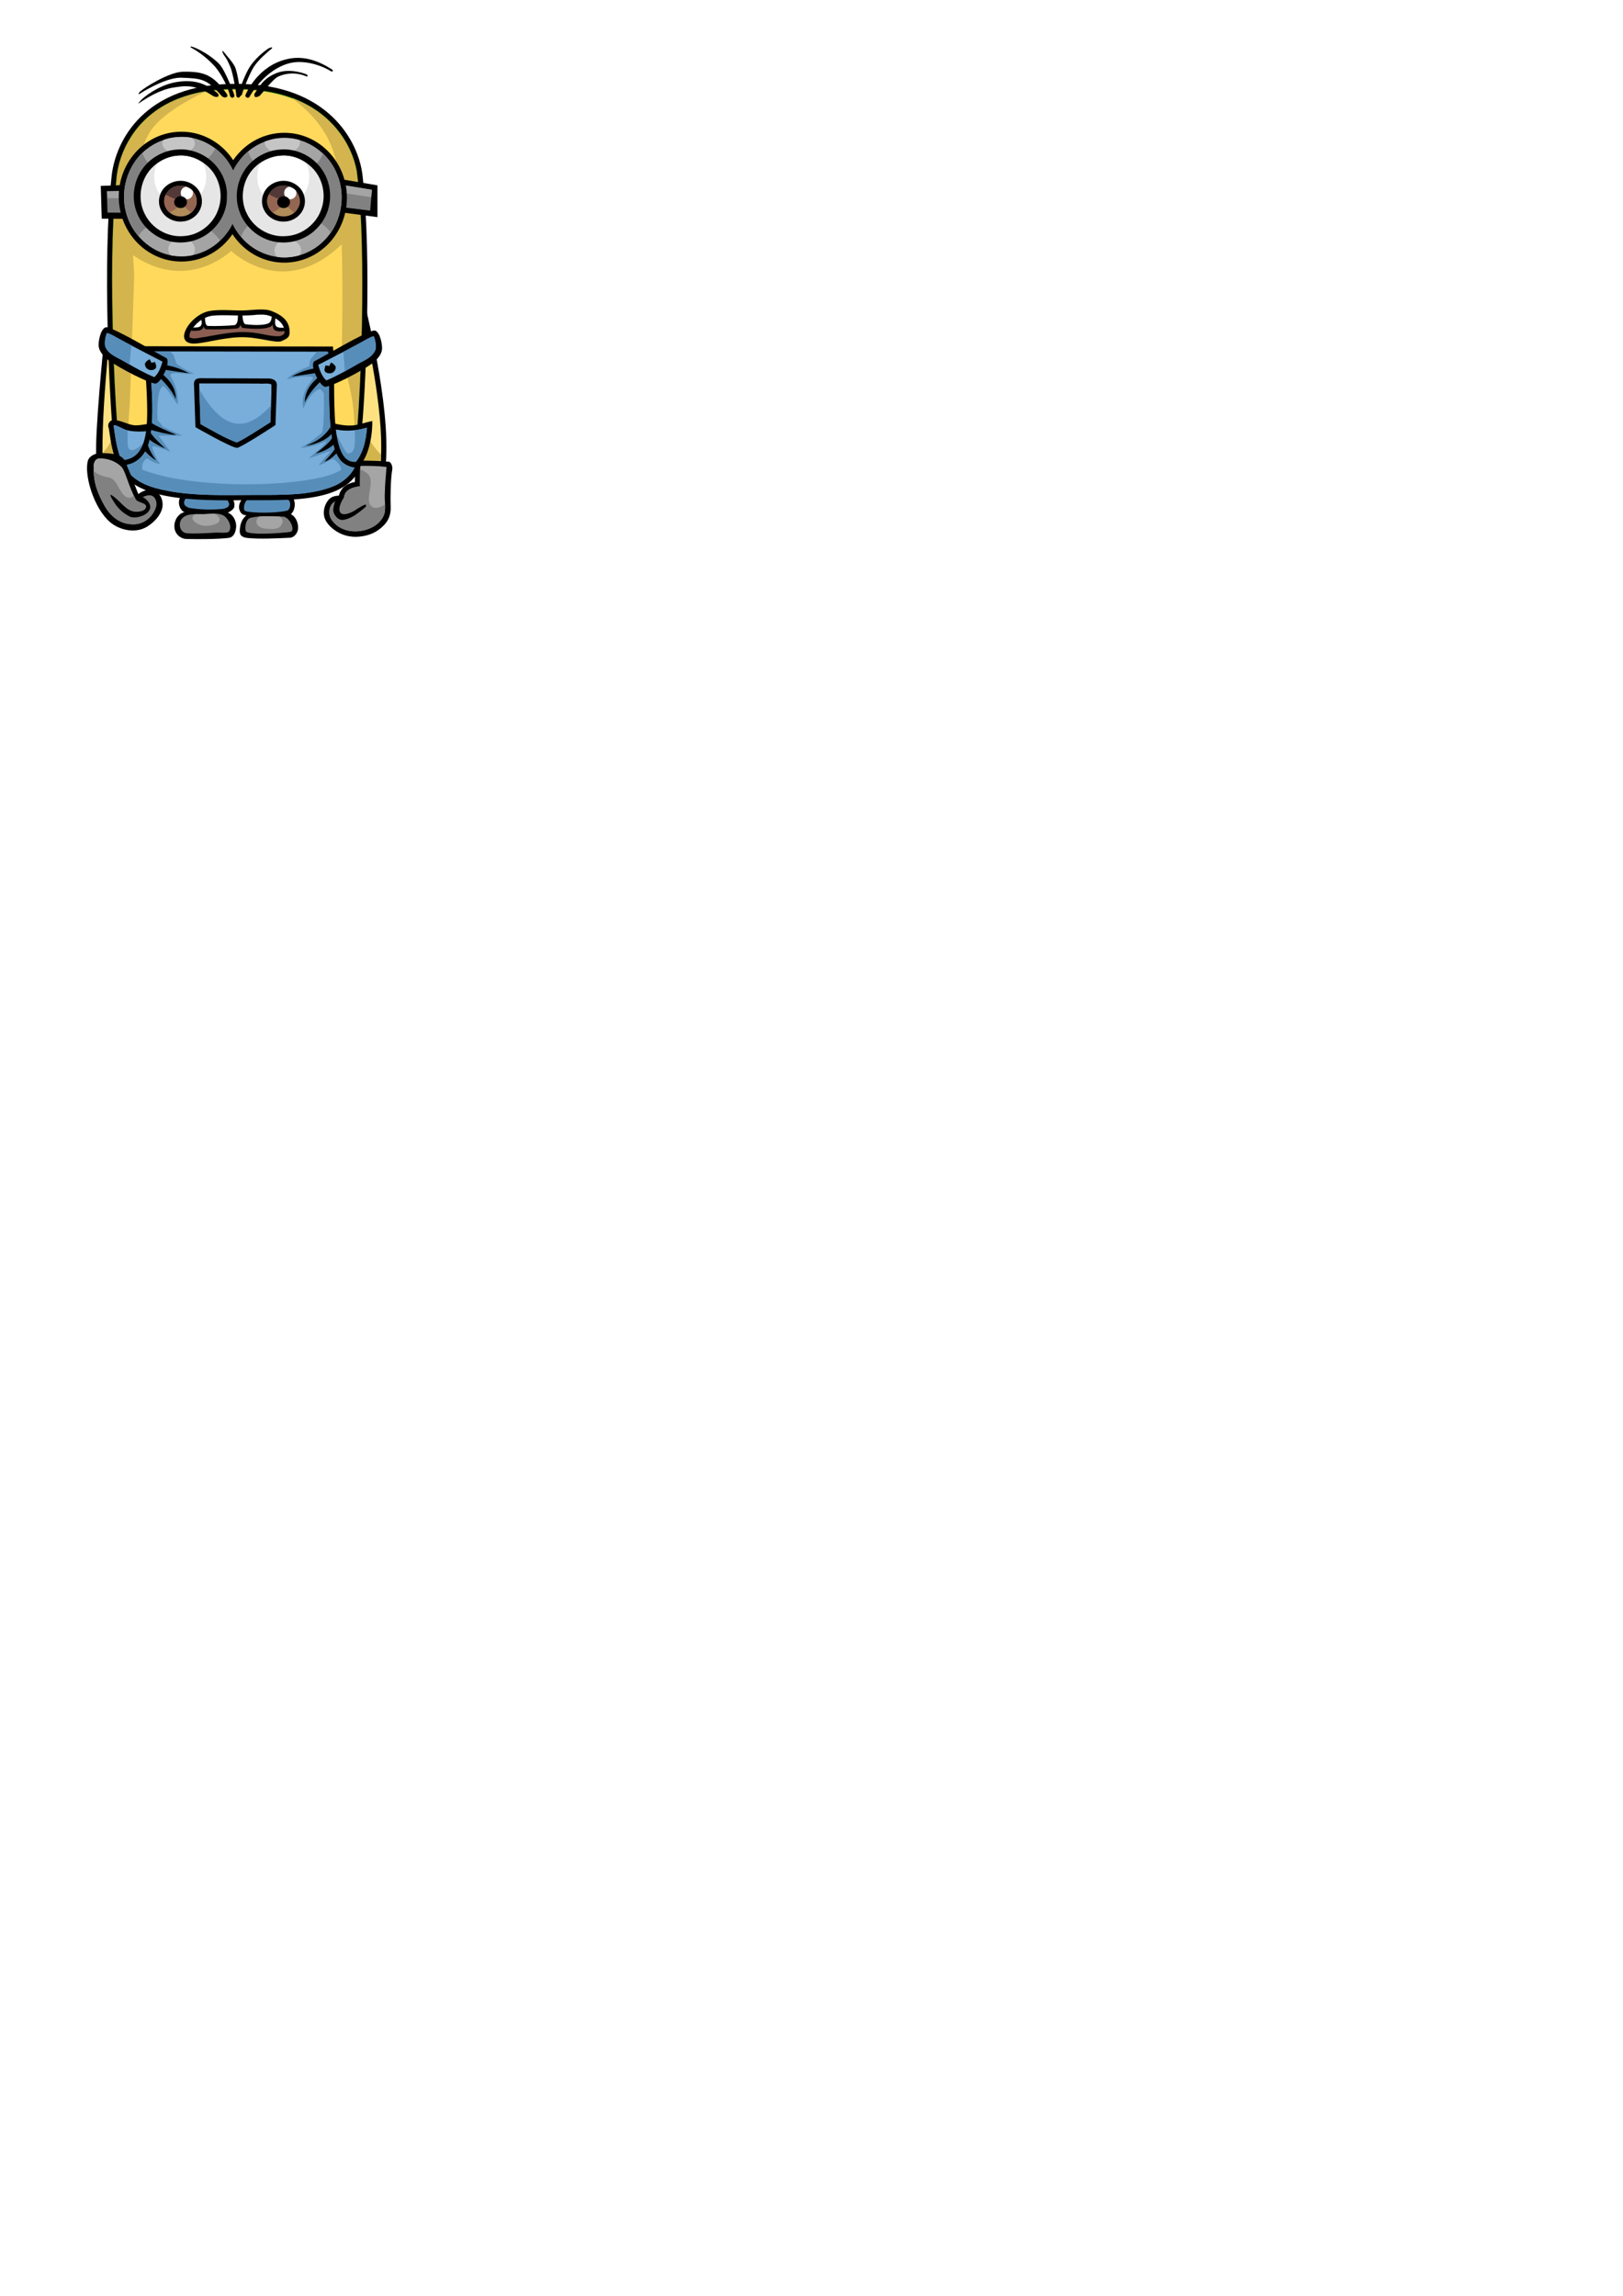<?xml version="1.0" encoding="UTF-8" standalone="no"?>
<!-- Created with Inkscape (http://www.inkscape.org/) -->

<svg
   width="210mm"
   height="297mm"
   viewBox="0 0 210 297"
   version="1.1"
   id="svg5"
   xml:space="preserve"
   inkscape:version="1.2.1 (9c6d41e410, 2022-07-14)"
   sodipodi:docname="minion-2.svg"
   xmlns:inkscape="http://www.inkscape.org/namespaces/inkscape"
   xmlns:sodipodi="http://sodipodi.sourceforge.net/DTD/sodipodi-0.dtd"
   xmlns="http://www.w3.org/2000/svg"
   xmlns:svg="http://www.w3.org/2000/svg"><sodipodi:namedview
     id="namedview7"
     pagecolor="#ffffff"
     bordercolor="#000000"
     borderopacity="0.25"
     inkscape:showpageshadow="2"
     inkscape:pageopacity="0.0"
     inkscape:pagecheckerboard="0"
     inkscape:deskcolor="#d1d1d1"
     inkscape:document-units="mm"
     showgrid="false"
     inkscape:zoom="3.3638608"
     inkscape:cx="185.3525"
     inkscape:cy="203.63506"
     inkscape:window-width="2560"
     inkscape:window-height="1377"
     inkscape:window-x="1272"
     inkscape:window-y="-8"
     inkscape:window-maximized="1"
     inkscape:current-layer="layer1" /><defs
     id="defs2"><inkscape:path-effect
       effect="bspline"
       id="path-effect8712"
       is_visible="true"
       lpeversion="1"
       weight="33.333"
       steps="2"
       helper_size="0"
       apply_no_weight="true"
       apply_with_weight="true"
       only_selected="false" /><inkscape:path-effect
       effect="bspline"
       id="path-effect8659"
       is_visible="true"
       lpeversion="1"
       weight="33.333"
       steps="2"
       helper_size="0"
       apply_no_weight="true"
       apply_with_weight="true"
       only_selected="false" /><inkscape:path-effect
       effect="bspline"
       id="path-effect6651"
       is_visible="true"
       lpeversion="1"
       weight="33.333"
       steps="2"
       helper_size="0"
       apply_no_weight="true"
       apply_with_weight="true"
       only_selected="false" /><inkscape:path-effect
       effect="bspline"
       id="path-effect3746"
       is_visible="true"
       lpeversion="1"
       weight="33.333"
       steps="2"
       helper_size="0"
       apply_no_weight="true"
       apply_with_weight="true"
       only_selected="false" /><inkscape:path-effect
       effect="mirror_symmetry"
       start_point="95.884,59.622"
       end_point="95.884,135.595"
       center_point="95.884,97.608"
       id="path-effect2152"
       is_visible="true"
       lpeversion="1.2"
       lpesatellites=""
       mode="free"
       discard_orig_path="false"
       fuse_paths="false"
       oposite_fuse="false"
       split_items="false"
       split_open="false"
       link_styles="false" /><inkscape:path-effect
       effect="mirror_symmetry"
       start_point="95.884,59.622"
       end_point="95.884,135.484"
       center_point="95.884,97.553"
       id="path-effect2150"
       is_visible="true"
       lpeversion="1.2"
       lpesatellites=""
       mode="free"
       discard_orig_path="false"
       fuse_paths="false"
       oposite_fuse="false"
       split_items="false"
       split_open="false"
       link_styles="false" /><filter
       inkscape:collect="always"
       style="color-interpolation-filters:sRGB"
       id="filter22085"
       x="-0.03"
       y="-0.089"
       width="1.06"
       height="1.178"><feGaussianBlur
         inkscape:collect="always"
         stdDeviation="0.066"
         id="feGaussianBlur22087" /></filter><filter
       inkscape:collect="always"
       style="color-interpolation-filters:sRGB"
       id="filter22089"
       x="-0.06"
       y="-0.04"
       width="1.119"
       height="1.08"><feGaussianBlur
         inkscape:collect="always"
         stdDeviation="0.088"
         id="feGaussianBlur22091" /></filter></defs><g
     inkscape:label="Layer 1"
     inkscape:groupmode="layer"
     id="layer1"><g
       id="g40467"
       transform="matrix(0.63,0,0,0.63,-29.726,-26.616)"><path
         style="opacity:1;fill:#000000;fill-opacity:1;stroke:none;stroke-width:0.265px;stroke-linecap:butt;stroke-linejoin:miter;stroke-opacity:1"
         d="m 79.644,129.449 c -4.811,0.695 -6.452,0.362 -8.37,-0.862 -1.947,-0.25 -1.863,0.528 -1.752,1.696 0.918,6.452 1.974,8.454 4.06,9.761 4.848,-2.829 5.266,-5.82 6.062,-10.595 z"
         id="path29432"
         sodipodi:nodetypes="ccccc" /><g
         id="g39297"><path
           style="opacity:1;fill:#000000;fill-opacity:1;stroke:none;stroke-width:0.265px;stroke-linecap:butt;stroke-linejoin:miter;stroke-opacity:1"
           d="m 68.548,112.162 c 0,0 -1.99,19.607 -1.573,24.147 0.195,2.124 5.742,2.36 7.354,0.708 l -0.708,-23.793 z"
           id="path39214"
           sodipodi:nodetypes="csccc" /><path
           id="path39216"
           style="opacity:1;fill:#fee281;fill-opacity:1;stroke:none;stroke-width:0.265px;stroke-linecap:butt;stroke-linejoin:miter;stroke-opacity:1"
           d="m 69.297,115.393 c -0.58,6.85 -1.096,13.209 -1.065,20.075 0.069,0.831 0.895,1.322 1.518,1.501 1.18,0.191 2.469,0.054 3.526,-0.486 -0.154,-2.994 -0.178,-6.007 -0.291,-9.008 l -0.399,-13.388 c -1.033,-0.215 -2.065,-0.431 -3.098,-0.646 -0.064,0.651 -0.128,1.302 -0.191,1.953 z"
           sodipodi:nodetypes="cccccccc" /><path
           id="path39220"
           style="opacity:1;fill:#d2b44d;fill-opacity:1;stroke:none;stroke-width:0.265px;stroke-linecap:butt;stroke-linejoin:miter;stroke-opacity:1"
           d="m 71.025,127.381 c -0.336,4.53 -1.253,6.487 -2.793,7.811 2.18e-4,0.092 -4.14e-4,0.183 0,0.275 0.069,0.831 0.895,1.322 1.518,1.5 1.18,0.191 2.47,0.054 3.526,-0.485 -0.112,-2.188 -0.156,-4.386 -0.215,-6.583 z" /></g><g
         id="g35162"
         inkscape:label="Left Arm"
         style="display:inline"><path
           style="opacity:1;fill:#000000;fill-opacity:1;stroke:none;stroke-width:0.265px;stroke-linecap:butt;stroke-linejoin:miter;stroke-opacity:1"
           d="m 121.915,103.745 c 0.944,4.365 6.056,24.344 4.247,36.024 l -9.675,-1.888 c 0,0 1.848,-34.018 5.427,-34.136 z"
           id="path34734"
           sodipodi:nodetypes="cccc" /><path
           id="path34736"
           style="opacity:1;fill:#fee281;fill-opacity:1;stroke:none;stroke-width:0.265px;stroke-linecap:butt;stroke-linejoin:miter;stroke-opacity:1"
           d="m 121.352,106.422 c -0.898,2.827 -1.28,5.805 -1.721,8.722 -1.01,7.258 -1.546,14.556 -2.031,21.874 2.551,0.499 5.102,0.997 7.652,1.496 0.595,-5.676 -0.061,-11.459 -0.88,-17.134 -0.773,-5.081 -1.815,-10.099 -2.971,-15.088 l -0.035,0.094 z" /><path
           id="path34740"
           style="opacity:1;fill:#d2b44d;fill-opacity:1;stroke:none;stroke-width:0.265px;stroke-linecap:butt;stroke-linejoin:miter;stroke-opacity:1"
           d="m 118.807,121.98 c -0.518,4.999 -0.875,10.013 -1.208,15.038 2.551,0.499 5.101,0.997 7.652,1.496 0.101,-0.966 0.166,-1.935 0.2,-2.906 -3.303,-3.115 -5.45,-9.216 -6.645,-13.628 z" /></g><g
         id="g19218"
         inkscape:label="Body"
         style="display:inline"><path
           style="display:inline;opacity:1;fill:#000000;fill-opacity:1;stroke:none;stroke-width:0.148;stroke-linecap:round;stroke-linejoin:round"
           d="m 70.352,131.052 c -0.551,-5.663 -2.23,-35.176 -0.222,-52.795 0.796,-6.988 6.642,-18.872 25.519,-18.793 18.877,-0.079 25.194,11.805 25.991,18.793 2.008,17.619 0.485,45.559 -0.065,51.222 0,0 -16.887,6.116 -25.69,6.116 -8.802,0 -25.532,-4.542 -25.532,-4.542 z"
           id="path1638"
           sodipodi:nodetypes="cscscsc" /><path
           id="path2154"
           style="display:inline;opacity:1;fill:#ffd95b;fill-opacity:1;stroke:#005b02;stroke-width:0.148;stroke-linecap:round;stroke-linejoin:round"
           d="m 94.803,60.527 c -3.826,0.07 -7.56,0.62 -11.159,2.063 -3.898,1.55 -7.286,4.207 -9.534,7.76 -1.755,2.712 -2.822,5.887 -3.027,9.01 -1.042,10.635 -0.936,21.357 -0.673,32.043 0.174,6.286 0.442,12.547 0.936,18.813 7.196,1.827 14.464,3.501 21.867,4.211 2.805,0.24 5.784,0.028 8.6,-0.531 6.362,-1.171 12.514,-0.588 18.65,-2.687 0.806,-10.907 1.208,-24.37 1.081,-35.321 -0.102,-6.202 -0.304,-12.359 -1.111,-18.511 -1.067,-5.773 -4.994,-10.838 -10.148,-13.584 -4.708,-2.608 -10.199,-3.356 -15.482,-3.266 z"
           inkscape:label="path2154"
           sodipodi:nodetypes="ccccccccccccc" /><path
           id="path3530"
           style="display:inline;opacity:1;fill:#d4b44d;fill-opacity:1;stroke:none;stroke-width:0.148;stroke-linecap:round;stroke-linejoin:round"
           d="m 89.551,60.976 c -2.004,0.324 -3.975,0.839 -5.908,1.614 -3.898,1.55 -7.286,4.207 -9.534,7.76 -1.755,2.712 -2.822,5.888 -3.027,9.01 -1.042,10.635 -0.935,21.357 -0.673,32.043 0.174,6.286 0.441,12.547 0.936,18.813 0.703,0.178 1.407,0.353 2.111,0.528 l 0.403,-6.051 c 0,0 0.89,-25.584 0.89,-26.029 0,-0.445 -1.865,-20.738 3.115,-29.143 2.066,-3.488 7.561,-6.593 11.687,-8.545 z" /><path
           style="display:inline;opacity:1;fill:#d4b44d;fill-opacity:1;stroke-width:0.148;stroke-linecap:round;stroke-linejoin:round"
           d="m 71.746,92.436 c 8.726,7.984 17.428,6.054 22.933,1.335 0,0 10.987,10.781 23.478,-2.146 2.126,-2.2 2.42,-2.705 2.42,-2.705 l -0.556,-2.046 -49.277,-1.557 z"
           id="path406"
           sodipodi:nodetypes="ccscccc" /><path
           id="path5677"
           style="opacity:1;fill:#d3b44e;fill-opacity:1;stroke:none;stroke-width:0.148;stroke-linecap:round;stroke-linejoin:round"
           d="m 107.101,62.347 c 11.427,8.526 9.547,17.468 10.081,26.2 0.634,10.368 0.158,27.565 0.158,27.565 0,0 2.489,6.041 2.654,13.606 0.175,-0.059 0.406,0.216 0.581,0.156 0.806,-10.907 1.097,-23.035 0.969,-33.986 -0.102,-6.202 -0.304,-12.359 -1.111,-18.511 -1.067,-5.773 -4.994,-10.838 -10.148,-13.584 -1.027,-0.569 -2.093,-1.044 -3.184,-1.447 z"
           sodipodi:nodetypes="csccccccc" /></g><g
         id="g36053"
         inkscape:label="Left Hand"><path
           style="opacity:1;fill:#000000;fill-opacity:1;stroke:none;stroke-width:0.265px;stroke-linecap:butt;stroke-linejoin:miter;stroke-opacity:1"
           d="m 127.008,137.056 c 0.543,0.054 0.852,1.027 0.728,1.691 -0.311,1.661 -0.402,5.662 -0.315,7.59 0.07,1.537 -0.448,2.743 -1.239,3.598 -1.031,1.116 -2.201,1.861 -3.677,2.242 -1.967,0.507 -3.926,0.418 -5.722,-0.531 -1.282,-0.678 -2.666,-1.894 -3.009,-3.304 -0.271,-1.112 0.08,-2.442 0.787,-3.343 0.481,-0.613 1.101,-0.924 2.222,-0.983 0.551,-2.143 2.301,-2.596 3.284,-2.792 0,0 -0.014,-3.562 0.098,-3.992 0.1,-0.383 0.467,-0.388 1.003,-0.392 1.964,-0.013 4.357,0.067 5.84,0.215 z"
           id="path35164"
           sodipodi:nodetypes="ssssssssccsss" /><path
           id="path35285"
           style="opacity:1;fill:#a5a5a5;fill-opacity:1;stroke:none;stroke-width:0.265px;stroke-linecap:butt;stroke-linejoin:miter;stroke-opacity:1"
           d="m 121.146,137.908 c 0.034,1.393 -0.049,2.791 -0.025,4.188 -1.262,0.163 -2.955,0.579 -3.236,2.033 -0.058,0.877 -1.048,0.994 -1.733,1.046 -1.369,0.492 -1.679,2.532 -0.933,3.691 1.296,2.047 3.836,2.795 6.171,2.386 2,-0.296 4.232,-1.563 4.796,-3.721 0.228,-1.338 -0.06,-2.675 0.037,-4.028 0.007,-1.802 0.229,-3.586 0.344,-5.373 -1.806,-0.217 -3.779,-0.236 -5.421,-0.221 z"
           sodipodi:nodetypes="scccccccccs" /><path
           id="path35630"
           style="opacity:1;fill:#818181;fill-opacity:1;stroke:none;stroke-width:0.265px;stroke-linecap:butt;stroke-linejoin:miter;stroke-opacity:1"
           d="m 121.154,138.669 c -0.001,1.141 -0.052,2.284 -0.033,3.427 -1.262,0.163 -2.955,0.579 -3.236,2.033 -0.058,0.877 -1.048,0.995 -1.733,1.046 -1.369,0.492 -1.679,2.532 -0.933,3.691 1.296,2.047 3.836,2.795 6.171,2.386 2,-0.296 4.232,-1.563 4.797,-3.72 0.096,-0.561 0.1,-1.121 0.081,-1.682 -0.907,0.55 -1.887,0.918 -2.544,0.527 -2.03,-1.208 0.696,-5.093 -0.966,-6.773 -0.413,-0.418 -0.968,-0.72 -1.604,-0.934 z" /><path
           style="fill:#000000;fill-opacity:1;stroke:none;stroke-width:0.265px;stroke-linecap:butt;stroke-linejoin:miter;stroke-opacity:1"
           d="m 116.182,144.707 c -0.02,0.098 -0.746,1.81 -0.495,2.685 0.198,0.687 0.739,1.374 1.449,1.58 0.976,0.283 2.91,-0.905 2.91,-0.905 0,0 1.655,-1.164 2.281,-1.789 0.334,-1.015 -1.333,0.269 -1.694,0.394 -0.375,0.32 -1.414,0.934 -2.317,1.12 -0.466,0.096 -0.993,0.073 -1.257,-0.323 -0.619,-0.925 0.642,-2.901 0.642,-2.901 z"
           id="path35352"
           sodipodi:nodetypes="cascccsscc" /></g><g
         id="g39306"><path
           id="path39299"
           style="fill:#000000;fill-opacity:1;stroke:none;stroke-width:0.265px;stroke-linecap:butt;stroke-linejoin:miter;stroke-opacity:1"
           d="m 70.51,128.516 c -0.868,-0.021 -1.346,0.953 -0.976,1.685 0.459,3.015 0.792,6.281 2.743,8.76 0.379,0.408 0.817,0.753 1.238,1.115 2.827,-1.459 5.016,-4.194 5.519,-7.37 0.276,-1.189 0.537,-2.381 0.807,-3.571 -1.584,-0.181 -3.81,0.631 -5.248,0.419 -1.41,-0.208 -2.635,-1.06 -4.084,-1.038 z"
           sodipodi:nodetypes="ccccccsc" /><path
           id="path29434"
           style="display:inline;opacity:1;fill:#79aeda;fill-opacity:1;stroke:none;stroke-width:0.265px;stroke-linecap:butt;stroke-linejoin:miter;stroke-opacity:1"
           d="m 70.52,129.607 c 0.312,2.264 0.592,4.48 1.389,6.604 0.385,0.958 0.873,1.926 1.713,2.564 1.995,-1.182 3.589,-3.075 4.145,-5.354 0.26,-0.898 0.436,-1.819 0.593,-2.74 -2.509,0.326 -5.261,0.356 -7.465,-1.066 -0.124,-0.022 -0.25,-0.006 -0.375,-0.008 z" /><path
           id="path29438"
           style="fill:#568dba;fill-opacity:1;stroke:none;stroke-width:0.265px;stroke-linecap:butt;stroke-linejoin:miter;stroke-opacity:1"
           d="m 70.52,129.607 v 5.1e-4 c 0.312,2.264 0.592,4.479 1.389,6.603 0.385,0.958 0.873,1.926 1.713,2.565 1.995,-1.182 3.589,-3.075 4.145,-5.354 0.137,-0.474 0.251,-0.954 0.351,-1.438 l -2.088,1.803 c -2.438,2.025 -2.614,-0.055 -2.614,-0.055 0,0 -0.048,-1.434 -0.003,-3.1 -0.948,-0.209 -2.34,-1.275 -2.892,-1.025 z"
           sodipodi:nodetypes="cccccccccc" /></g><g
         id="g19059"
         inkscape:label="Eyes in Glasses"
         style="display:inline"><path
           style="opacity:1;fill:#000000;fill-opacity:1;stroke:none;stroke-width:0.265px;stroke-linecap:butt;stroke-linejoin:miter;stroke-opacity:1"
           d="m 115.662,78.773 9.045,1.534 v 6.528 l -8.888,-1.18 z"
           id="path17059"
           sodipodi:nodetypes="ccccc" /><path
           style="opacity:1;fill:#000000;fill-opacity:1;stroke:none;stroke-width:0.265px;stroke-linecap:butt;stroke-linejoin:miter;stroke-opacity:1"
           d="m 73.975,80.188 -6.096,0.236 0.197,6.725 5.899,0.039 z"
           id="path17622"
           sodipodi:nodetypes="ccccc" /><path
           style="opacity:1;fill:#818181;fill-opacity:1;stroke:none;stroke-width:0.182px;stroke-linecap:butt;stroke-linejoin:miter;stroke-opacity:1"
           d="m 116.999,80.149 6.568,1.064 -0.354,4.284 -6.103,-0.749 z"
           id="path17061"
           sodipodi:nodetypes="ccccc" /><path
           style="opacity:1;fill:#818181;fill-opacity:1;stroke:none;stroke-width:0.169px;stroke-linecap:butt;stroke-linejoin:miter;stroke-opacity:1"
           d="m 73.031,81.447 -3.893,0.151 0.126,4.307 3.768,0.025 z"
           id="path17624"
           sodipodi:nodetypes="ccccc" /><path
           style="opacity:1;fill:#a4a4a4;fill-opacity:1;stroke:none;stroke-width:0.098px;stroke-linecap:butt;stroke-linejoin:miter;stroke-opacity:1"
           d="m 73.031,81.447 -3.893,0.05 0.126,1.436 3.768,0.008 z"
           id="path17626"
           sodipodi:nodetypes="ccccc" /><ellipse
           style="opacity:1;fill:#000000;fill-opacity:1;stroke:none;stroke-width:0.284;stroke-linecap:round;stroke-linejoin:round"
           id="path6769"
           cx="84.436"
           cy="82.627"
           rx="12.86"
           ry="13.332" /><path
           id="path17063"
           style="opacity:1;fill:#a4a4a4;fill-opacity:1;stroke:none;stroke-width:0.134px;stroke-linecap:butt;stroke-linejoin:miter;stroke-opacity:1"
           d="m 116.999,80.149 0.039,1.61 6.401,1.004 0.128,-1.549 z" /><ellipse
           style="opacity:1;fill:#000000;fill-opacity:1;stroke:none;stroke-width:0.284;stroke-linecap:round;stroke-linejoin:round"
           id="ellipse6771"
           cx="105.57"
           cy="82.849"
           rx="12.86"
           ry="13.332" /><path
           id="ellipse6773"
           style="opacity:1;fill:#a4a4a4;fill-opacity:1;stroke:none;stroke-width:0.284;stroke-linecap:round;stroke-linejoin:round"
           d="m 83.609,70.408 c -2.288,0.123 -4.598,1.104 -6.361,2.505 -4.067,3.195 -5.638,9.048 -3.895,13.888 1.458,4.303 5.493,7.688 10.072,8.03 2.94,0.279 5.957,-0.659 8.24,-2.526 0.785,-0.644 1.672,-1.563 2.307,-2.484 2.965,-4.15 2.991,-10.105 0.09,-14.293 C 91.796,72.153 87.695,70.018 83.609,70.408 Z" /><path
           id="ellipse6777"
           style="opacity:1;fill:#a4a4a4;fill-opacity:1;stroke:none;stroke-width:0.284;stroke-linecap:round;stroke-linejoin:round"
           d="m 104.707,70.607 c -3.338,0.267 -6.608,2.103 -8.57,4.906 -3.147,4.273 -3.127,10.566 0.093,14.795 2.509,3.516 7.073,5.422 11.333,4.619 2.248,-0.381 4.405,-1.526 5.969,-3.052 3.672,-3.43 4.837,-9.157 2.91,-13.779 -1.661,-4.346 -6.061,-7.509 -10.739,-7.515 -0.332,-0.015 -0.663,0.016 -0.995,0.026 z" /><path
           id="path12753"
           style="opacity:1;fill:#818181;fill-opacity:1;stroke:none;stroke-width:0.265px;stroke-linecap:butt;stroke-linejoin:miter;stroke-opacity:1"
           d="m 76.43,73.623 c -3.452,3.301 -4.697,8.676 -3.077,13.177 0.489,1.442 1.268,2.781 2.259,3.937 0.91,-1.515 2.418,-2.64 4.253,-2.64 l 0.556,-10.567 c -2.355,-0.808 -3.488,-2.348 -3.992,-3.907 z" /><path
           id="path13103"
           style="opacity:1;fill:#818181;fill-opacity:1;stroke:none;stroke-width:0.265px;stroke-linecap:butt;stroke-linejoin:miter;stroke-opacity:1"
           d="m 91.388,72.716 c -0.729,1.665 -2.337,3.024 -4.848,4.147 l 0.89,10.901 c 1.318,0.33 3.378,1.714 4.977,3.875 0.564,-0.545 1.125,-1.181 1.565,-1.819 2.965,-4.15 2.991,-10.105 0.09,-14.293 -0.724,-1.078 -1.636,-2.028 -2.674,-2.811 z" /><path
           id="path15701"
           style="fill:#c5c5c5;fill-opacity:1;fill-rule:evenodd;stroke-width:0.32"
           d="m 84.375,70.364 c -0.255,0.005 -0.51,0.02 -0.766,0.044 -0.949,0.051 -1.901,0.252 -2.816,0.566 a 3.337,2.002 0 0 0 -0.259,0.772 3.337,2.002 0 0 0 3.337,2.002 3.337,2.002 0 0 0 3.337,-2.002 3.337,2.002 0 0 0 -0.66,-1.195 c -0.714,-0.135 -1.441,-0.201 -2.172,-0.187 z" /><path
           id="path15841"
           style="fill:#c5c5c5;fill-opacity:1;fill-rule:evenodd;stroke-width:0.306"
           d="m 84.483,91.213 a 2.725,2.225 0 0 0 -2.725,2.225 2.725,2.225 0 0 0 0.456,1.23 c 0.399,0.078 0.803,0.133 1.212,0.164 1.121,0.106 2.254,0.035 3.353,-0.196 a 2.725,2.225 0 0 0 0.429,-1.197 2.725,2.225 0 0 0 -2.725,-2.225 z" /><path
           id="path6781"
           style="opacity:1;fill:#000000;fill-opacity:1;stroke:none;stroke-width:0.226;stroke-linecap:round;stroke-linejoin:round"
           d="m 83.568,72.957 c -1.861,0.096 -3.741,0.861 -5.175,1.954 -3.308,2.492 -4.587,7.057 -3.169,10.832 1.186,3.356 4.469,5.996 8.194,6.263 2.392,0.218 4.846,-0.514 6.704,-1.97 0.639,-0.502 1.36,-1.219 1.877,-1.938 2.413,-3.237 2.433,-7.881 0.073,-11.148 -1.844,-2.632 -5.18,-4.297 -8.504,-3.993 z" /><path
           id="path6783"
           style="opacity:1;fill:#e6e6e6;fill-opacity:1;stroke:none;stroke-width:0.219;stroke-linecap:round;stroke-linejoin:round"
           d="m 84.097,74.211 c -1.825,0.019 -3.851,0.787 -5.284,2.09 -2.791,2.397 -3.584,6.778 -1.825,10.022 1.465,2.915 4.757,4.73 7.979,4.399 3.055,-0.179 5.988,-2.402 7.011,-5.382 1.203,-3.145 0.252,-6.983 -2.341,-9.127 -1.524,-1.322 -3.522,-2.091 -5.54,-2.003 z" /><path
           id="path2917"
           style="opacity:1;fill:#ffffff;fill-opacity:1;fill-rule:evenodd;stroke-width:0.314"
           d="m 84.441,74.204 c -0.122,-0.001 -0.244,6.91e-4 -0.366,0.006 -1.572,0.017 -3.299,0.625 -4.638,1.675 a 5.339,5.895 0 0 0 -0.571,2.646 5.339,5.895 0 0 0 5.339,5.895 5.339,5.895 0 0 0 5.339,-5.895 5.339,5.895 0 0 0 -0.613,-2.742 C 87.631,74.804 86.052,74.219 84.441,74.204 Z" /><path
           id="path6793"
           style="opacity:1;fill:#000000;fill-opacity:1;stroke:none;stroke-width:0.114;stroke-linecap:round;stroke-linejoin:round"
           d="m 84.151,79.38 c -0.979,0.01 -2.066,0.398 -2.835,1.058 -1.497,1.214 -1.923,3.431 -0.979,5.073 0.786,1.476 2.552,2.395 4.281,2.227 1.639,-0.09 3.212,-1.216 3.761,-2.725 0.646,-1.592 0.135,-3.535 -1.256,-4.62 -0.817,-0.669 -1.89,-1.059 -2.972,-1.014 z" /><path
           id="path6795"
           style="opacity:1;fill:#af8c59;fill-opacity:1;stroke:none;stroke-width:0.116;stroke-linecap:round;stroke-linejoin:round"
           d="m 83.869,80.401 c -1.772,0.08 -3.509,2.077 -2.827,4.059 0.912,2.711 4.837,3.033 6.153,0.545 0.979,-1.542 0.044,-3.721 -1.485,-4.302 -0.577,-0.27 -1.217,-0.374 -1.841,-0.303 z" /><path
           id="path3744"
           style="fill:#946553;fill-opacity:1;stroke:none;stroke-width:0.293px;stroke-linecap:butt;stroke-linejoin:miter;stroke-opacity:1"
           d="m 81.252,82.161 c -0.364,0.682 -0.487,1.491 -0.209,2.299 0.198,0.588 0.538,1.064 0.962,1.423 0.652,-0.289 1.267,-0.722 1.669,-1.067 0.843,-0.723 0.751,-1.056 -0.342,-1.705 -0.54,-0.32 -1.323,-0.717 -2.08,-0.95 z" /><path
           id="path8714"
           style="fill:#936651;fill-opacity:1;stroke:none;stroke-width:0.265px;stroke-linecap:butt;stroke-linejoin:miter;stroke-opacity:1"
           d="m 86.268,81.002 -2.175,2.702 2.339,2.244 c 0.302,-0.25 0.563,-0.564 0.763,-0.943 0.853,-1.344 0.253,-3.171 -0.927,-4.003 z" /><path
           id="path6649"
           style="fill:#523937;fill-opacity:1;stroke:none;stroke-width:0.265px;stroke-linecap:butt;stroke-linejoin:miter;stroke-opacity:1"
           d="m 84.221,80.379 c -0.118,0.001 -0.235,0.008 -0.352,0.022 -1.065,0.048 -2.117,0.789 -2.639,1.802 0.81,0.454 2.082,1.126 3.104,1 1.059,-0.13 1.863,-1.082 2.445,-1.74 -0.298,-0.338 -0.662,-0.605 -1.069,-0.76 -0.469,-0.219 -0.98,-0.329 -1.489,-0.325 z"
           sodipodi:nodetypes="sccsccs" /><path
           id="path10996"
           style="fill:#ffffff;fill-opacity:1;fill-rule:evenodd;stroke-width:0.189"
           d="m 85.411,80.581 a 1.255,1.295 0 0 0 -1.106,1.285 1.255,1.295 0 0 0 1.255,1.294 1.255,1.295 0 0 0 1.256,-1.294 1.255,1.295 0 0 0 -0.078,-0.449 c -0.29,-0.316 -0.64,-0.566 -1.027,-0.714 -0.098,-0.046 -0.198,-0.087 -0.299,-0.123 z" /><path
           id="path6799"
           style="opacity:1;fill:#000000;fill-opacity:1;stroke:none;stroke-width:0.045;stroke-linecap:round;stroke-linejoin:round"
           d="m 84.124,82.557 c -0.699,0.031 -1.385,0.797 -1.115,1.557 0.36,1.04 1.908,1.164 2.428,0.209 0.386,-0.592 0.017,-1.427 -0.586,-1.65 -0.228,-0.104 -0.48,-0.143 -0.726,-0.116 z" /><path
           id="path13108"
           style="opacity:1;fill:#818181;fill-opacity:1;stroke:none;stroke-width:0.265px;stroke-linecap:butt;stroke-linejoin:miter;stroke-opacity:1"
           d="m 98.146,73.332 c -0.759,0.636 -1.439,1.367 -2.009,2.181 -3.147,4.273 -3.127,10.565 0.092,14.795 0.148,0.207 0.303,0.408 0.464,0.603 0.77,-2.26 2.645,-4.138 7.867,-4.26 l -1.113,-9.566 c -2.856,-0.34 -4.589,-1.346 -5.302,-3.753 z" /><path
           id="path14523"
           style="opacity:1;fill:#818181;fill-opacity:1;stroke:none;stroke-width:0.265px;stroke-linecap:butt;stroke-linejoin:miter;stroke-opacity:1"
           d="m 113.515,73.781 c -1.806,4.747 -7.731,4.083 -7.731,4.083 l 0.667,9.01 c 2.769,-0.606 6.278,0.068 8.695,3.119 2.356,-3.418 2.902,-8.042 1.294,-11.898 -0.628,-1.643 -1.648,-3.116 -2.926,-4.314 z" /><path
           id="path14592"
           style="fill:#c5c5c5;fill-opacity:1;fill-rule:evenodd;stroke-width:0.265"
           d="m 105.453,70.577 c -0.249,0.003 -0.498,0.023 -0.746,0.03 -1.065,0.085 -2.122,0.33 -3.133,0.715 a 3.615,2.225 0 0 0 -0.017,0.201 3.615,2.225 0 0 0 3.615,2.225 3.615,2.225 0 0 0 3.615,-2.225 3.615,2.225 0 0 0 -0.097,-0.511 c -0.966,-0.28 -1.971,-0.431 -2.989,-0.433 -0.083,-0.004 -0.166,-0.005 -0.249,-0.004 z" /><path
           id="ellipse15843"
           style="fill:#c5c5c5;fill-opacity:1;fill-rule:evenodd;stroke-width:0.306"
           d="m 106.284,91.435 a 2.725,2.225 0 0 0 -2.725,2.225 2.725,2.225 0 0 0 0.56,1.349 c 1.14,0.153 2.303,0.134 3.444,-0.082 0.388,-0.066 0.773,-0.156 1.153,-0.265 a 2.725,2.225 0 0 0 0.295,-1.003 2.725,2.225 0 0 0 -2.725,-2.225 z" /><path
           id="path11262"
           style="opacity:1;fill:#000000;fill-opacity:1;stroke:none;stroke-width:0.226;stroke-linecap:round;stroke-linejoin:round"
           d="m 104.727,72.957 c -1.861,0.096 -3.741,0.861 -5.175,1.954 -3.308,2.492 -4.587,7.057 -3.169,10.832 1.186,3.356 4.469,5.996 8.194,6.263 2.392,0.218 4.846,-0.514 6.704,-1.97 0.639,-0.502 1.36,-1.219 1.877,-1.938 2.413,-3.237 2.433,-7.881 0.073,-11.148 -1.844,-2.632 -5.18,-4.297 -8.504,-3.993 z" /><path
           id="path11264"
           style="opacity:1;fill:#e6e6e6;fill-opacity:1;stroke:none;stroke-width:0.22;stroke-linecap:round;stroke-linejoin:round"
           d="m 105.17,74.211 c -1.844,0.019 -3.89,0.787 -5.338,2.09 -2.819,2.397 -3.62,6.778 -1.843,10.022 1.48,2.915 4.805,4.73 8.06,4.399 3.086,-0.179 6.049,-2.402 7.082,-5.382 1.216,-3.145 0.255,-6.983 -2.365,-9.127 -1.539,-1.322 -3.558,-2.091 -5.596,-2.003 z" /><path
           id="path11266"
           style="opacity:1;fill:#ffffff;fill-opacity:1;fill-rule:evenodd;stroke-width:0.314"
           d="m 105.599,74.204 c -0.122,-0.001 -0.244,6.91e-4 -0.366,0.006 -1.572,0.017 -3.299,0.625 -4.638,1.675 a 5.339,5.895 0 0 0 -0.571,2.646 5.339,5.895 0 0 0 5.339,5.895 5.339,5.895 0 0 0 5.339,-5.895 5.339,5.895 0 0 0 -0.613,-2.742 c -1.3,-0.985 -2.879,-1.571 -4.49,-1.585 z" /><path
           id="path11268"
           style="opacity:1;fill:#000000;fill-opacity:1;stroke:none;stroke-width:0.114;stroke-linecap:round;stroke-linejoin:round"
           d="m 105.309,79.38 c -0.979,0.01 -2.066,0.398 -2.835,1.058 -1.497,1.214 -1.923,3.431 -0.979,5.073 0.786,1.476 2.552,2.395 4.281,2.227 1.639,-0.09 3.212,-1.216 3.761,-2.725 0.646,-1.592 0.135,-3.535 -1.256,-4.62 -0.817,-0.669 -1.89,-1.059 -2.972,-1.014 z" /><path
           id="path11270"
           style="opacity:1;fill:#af8c59;fill-opacity:1;stroke:none;stroke-width:0.116;stroke-linecap:round;stroke-linejoin:round"
           d="m 105.027,80.401 c -1.772,0.08 -3.509,2.077 -2.827,4.059 0.912,2.711 4.837,3.033 6.153,0.545 0.979,-1.542 0.044,-3.721 -1.485,-4.302 -0.577,-0.27 -1.217,-0.374 -1.841,-0.303 z" /><path
           id="path11272"
           style="fill:#946553;fill-opacity:1;stroke:none;stroke-width:0.293px;stroke-linecap:butt;stroke-linejoin:miter;stroke-opacity:1"
           d="m 102.41,82.161 c -0.364,0.682 -0.487,1.491 -0.209,2.299 0.198,0.588 0.538,1.064 0.962,1.423 0.652,-0.289 1.267,-0.722 1.669,-1.067 0.843,-0.723 0.751,-1.056 -0.342,-1.705 -0.54,-0.32 -1.323,-0.717 -2.08,-0.95 z" /><path
           id="path11274"
           style="fill:#936651;fill-opacity:1;stroke:none;stroke-width:0.265px;stroke-linecap:butt;stroke-linejoin:miter;stroke-opacity:1"
           d="m 107.426,81.002 -2.175,2.702 2.339,2.244 c 0.302,-0.25 0.563,-0.564 0.763,-0.943 0.853,-1.344 0.253,-3.171 -0.927,-4.003 z" /><path
           id="path11280"
           style="fill:#523937;fill-opacity:1;stroke:none;stroke-width:0.265px;stroke-linecap:butt;stroke-linejoin:miter;stroke-opacity:1"
           d="m 105.407,80.323 c -0.118,0.001 -0.235,0.008 -0.352,0.022 -1.065,0.048 -2.117,0.789 -2.639,1.802 0.81,0.454 2.082,1.126 3.104,1 1.059,-0.13 1.863,-1.082 2.445,-1.74 -0.298,-0.338 -0.662,-0.605 -1.069,-0.76 -0.469,-0.219 -0.98,-0.329 -1.489,-0.325 z"
           sodipodi:nodetypes="sccsccs" /><path
           id="path11278"
           style="fill:#ffffff;fill-opacity:1;fill-rule:evenodd;stroke-width:0.189"
           d="m 106.648,80.581 a 1.255,1.295 0 0 0 -1.106,1.285 1.255,1.295 0 0 0 1.255,1.294 1.255,1.295 0 0 0 1.256,-1.294 1.255,1.295 0 0 0 -0.078,-0.449 c -0.29,-0.316 -0.64,-0.566 -1.027,-0.714 -0.098,-0.046 -0.198,-0.087 -0.299,-0.123 z" /><path
           id="path11276"
           style="opacity:1;fill:#000000;fill-opacity:1;stroke:none;stroke-width:0.045;stroke-linecap:round;stroke-linejoin:round"
           d="m 105.282,82.557 c -0.699,0.031 -1.385,0.797 -1.115,1.557 0.36,1.04 1.908,1.164 2.428,0.209 0.386,-0.592 0.018,-1.427 -0.586,-1.65 -0.228,-0.104 -0.48,-0.143 -0.726,-0.116 z" /></g><g
         id="g3063"
         inkscape:label="Mouth"
         style="display:inline"><path
           style="display:inline;opacity:1;fill:#000000;fill-opacity:1;stroke:none;stroke-width:0.148;stroke-linecap:round;stroke-linejoin:round"
           d="m 103.038,106.144 c -1.806,-0.734 -4.4,-0.067 -6.863,-0.144 -2.463,-0.078 -5.15,-0.237 -6.705,0.301 -2.17,0.751 -4.01,2.824 -4.405,4.405 -0.363,1.453 0.609,2.019 1.612,2.084 1.968,0.129 5.65,-1.106 9.524,-1.289 3.874,-0.183 7.651,1.34 8.842,0.777 1.131,-0.534 1.748,-0.713 1.612,-2.242 -0.197,-2.212 -1.961,-3.22 -3.618,-3.893 z"
           id="path1287"
           sodipodi:nodetypes="sssssssss" /><path
           id="path2139"
           style="opacity:1;fill:#8b5e51;fill-opacity:1;stroke-width:0.148;stroke-linecap:round;stroke-linejoin:round"
           d="m 99.918,106.883 c -2.908,0.363 -5.839,-0.033 -8.752,0.16 -1.581,0.098 -3,0.942 -4.018,2.125 -0.546,0.635 -1.191,1.477 -1.025,2.346 0.91,0.516 2.023,0.029 2.999,-0.043 3.54,-0.625 7.154,-1.445 10.757,-0.811 1.59,0.186 3.176,0.757 4.779,0.612 0.542,-0.124 1.143,-0.493 0.953,-1.135 -0.179,-1.811 -2.048,-2.813 -3.637,-3.191 -0.68,-0.121 -1.371,-0.091 -2.057,-0.062 z" /><path
           id="path2219"
           style="opacity:1;fill:#000000;fill-opacity:1;stroke-width:0.148;stroke-linecap:round;stroke-linejoin:round"
           d="m 88.866,107.744 c -0.647,0.367 -1.229,0.856 -1.718,1.424 -0.247,0.288 -0.514,0.619 -0.718,0.975 0.522,0.057 1.073,0.046 1.556,-0.021 1.325,-0.183 1.174,-1.484 0.88,-2.378 z" /><path
           id="path2224"
           style="opacity:1;fill:#fefefe;fill-opacity:1;stroke-width:0.115;stroke-linecap:round;stroke-linejoin:round"
           d="m 88.525,107.952 c -0.512,0.336 -0.976,0.749 -1.378,1.216 -0.093,0.108 -0.189,0.223 -0.283,0.342 0.296,0.007 0.59,-0.007 0.859,-0.04 0.988,-0.119 0.989,-0.892 0.802,-1.518 z" /><path
           id="path2283"
           style="opacity:1;fill:#000000;fill-opacity:1;stroke-width:0.148;stroke-linecap:round;stroke-linejoin:round"
           d="m 92.806,106.987 c -0.547,0.004 -1.094,0.02 -1.64,0.056 -0.836,0.052 -1.627,0.312 -2.337,0.721 -8.47e-4,0.892 0.099,2.083 0.743,2.108 1.955,0.077 4.873,-0.046 6.229,-0.167 0.981,-0.087 0.965,-1.749 0.881,-2.663 -1.292,-0.006 -2.584,-0.064 -3.875,-0.055 z" /><path
           id="path2288"
           style="opacity:1;fill:#fefefe;fill-opacity:1;stroke-width:0.132;stroke-linecap:round;stroke-linejoin:round"
           d="m 92.806,106.987 c -0.547,0.004 -1.094,0.02 -1.64,0.056 -0.664,0.041 -1.299,0.214 -1.888,0.488 0.022,0.768 0.145,1.626 0.634,1.647 1.68,0.071 4.186,-0.042 5.351,-0.154 0.702,-0.067 0.809,-1.144 0.784,-1.989 -1.08,-0.017 -2.161,-0.055 -3.241,-0.048 z" /><path
           id="path3045"
           style="opacity:1;fill:#000000;fill-opacity:1;stroke-width:0.148;stroke-linecap:round;stroke-linejoin:round"
           d="m 100.949,106.858 c -0.343,-0.004 -0.688,0.011 -1.031,0.025 -1.191,0.149 -2.387,0.169 -3.583,0.156 -0.02,0.85 0.152,2.484 0.773,2.555 1.004,0.114 4.053,0.418 5.561,-0.223 0.658,-0.279 0.823,-1.195 0.852,-1.864 -0.501,-0.255 -1.038,-0.44 -1.547,-0.561 -0.34,-0.06 -0.682,-0.083 -1.026,-0.087 z" /><path
           id="path3050"
           style="opacity:1;fill:#fefefe;fill-opacity:1;stroke-width:0.126;stroke-linecap:round;stroke-linejoin:round"
           d="m 100.949,106.858 c -0.343,-0.004 -0.688,0.011 -1.031,0.025 -0.977,0.122 -1.957,0.157 -2.938,0.159 0.034,0.749 0.206,1.747 0.644,1.798 0.845,0.098 3.41,0.358 4.679,-0.191 0.485,-0.21 0.652,-0.838 0.702,-1.376 -0.344,-0.138 -0.694,-0.247 -1.031,-0.328 -0.34,-0.06 -0.682,-0.083 -1.026,-0.087 z" /><path
           id="path3150"
           style="opacity:1;fill:#000000;fill-opacity:1;stroke-width:0.148;stroke-linecap:round;stroke-linejoin:round"
           d="m 103.335,107.416 c -0.183,0.987 -0.267,2.112 0.174,2.543 0.383,0.375 1.262,0.386 2.126,0.281 -0.006,-0.034 -0.014,-0.068 -0.024,-0.103 -0.129,-1.302 -1.132,-2.186 -2.276,-2.721 z" /><path
           id="path3153"
           style="opacity:1;fill:#ffffff;fill-opacity:1;stroke-width:0.12;stroke-linecap:round;stroke-linejoin:round"
           d="m 103.748,107.629 c -0.111,0.677 -0.121,1.37 0.206,1.659 0.285,0.252 0.888,0.292 1.527,0.244 -0.282,-0.834 -0.948,-1.46 -1.733,-1.904 z" /></g><g
         id="g3510"
         inkscape:label="Hair"
         style="display:inline"><path
           style="opacity:1;fill:#000000;fill-opacity:1;stroke:none;stroke-width:0.148;stroke-linecap:round;stroke-linejoin:round"
           d="m 110.122,57.508 c 0,0 -3.27,-1.38 -6.09,-0.278 -2.82,1.102 -3.603,2.843 -4.606,4.317 -0.098,0.944 0.572,0.625 0.962,0.458 0.389,-0.167 2.724,-3.495 3.978,-4.053 2.985,-1.327 5.562,-0.083 5.562,-0.083 0.389,0.139 0.723,0.056 0.195,-0.362 z"
           id="path3360"
           sodipodi:nodetypes="czcssccc" /><path
           style="opacity:1;fill:#000000;fill-opacity:1;stroke:none;stroke-width:0.148;stroke-linecap:round;stroke-linejoin:round"
           d="m 97.576,61.812 c 0.236,-0.61 2.668,-6.116 8.653,-7.446 2.583,-0.574 5.534,-0.195 9.177,2.169 0.278,0.222 0.111,0.473 -0.222,0.362 -2.113,-1.335 -5.665,-2.391 -8.454,-1.696 -5.095,1.269 -8.117,6.515 -8.352,7.026 -0.354,0.216 -0.801,0.018 -0.801,-0.414 z"
           id="path3416"
           sodipodi:nodetypes="csccscc" /><path
           style="opacity:1;fill:#000000;fill-opacity:1;stroke:none;stroke-width:0.148;stroke-linecap:round;stroke-linejoin:round"
           d="m 95.996,61.82 c 0.501,-1.613 1.7,-4.695 2.558,-5.953 1.035,-1.517 2.367,-2.688 3.671,-3.615 0.528,-0.334 1.168,-0.362 0.723,-3e-6 -0.89,0.751 -2.599,2.191 -3.56,3.615 -0.879,1.303 -2.37,5.076 -2.509,5.799 -0.57,0.649 -0.745,0.508 -0.883,0.154 z"
           id="path3434"
           sodipodi:nodetypes="csccscc" /><path
           style="opacity:1;fill:#000000;fill-opacity:1;stroke:none;stroke-width:0.148;stroke-linecap:round;stroke-linejoin:round"
           d="m 95.716,61.953 c 0.041,-0.558 -0.687,-4.619 -1.167,-5.807 -0.905,-2.243 -1.221,-2.224 -1.557,-2.92 -0.167,-0.417 -0.277,-0.878 0.256,-0.183 0.586,0.764 1.643,1.849 2.163,2.88 0.65,1.289 1.15,5.696 1.15,5.696 -0.02,0.885 -0.629,0.826 -0.845,0.334 z"
           id="path3449"
           sodipodi:nodetypes="cscsscc" /><path
           style="opacity:1;fill:#000000;fill-opacity:1;stroke:none;stroke-width:0.148;stroke-linecap:round;stroke-linejoin:round"
           d="m 95.342,61.935 c 0,-0.306 -1.91,-5.239 -3.073,-6.485 -1.569,-1.68 -4.394,-3.309 -5.84,-3.671 -0.417,0.083 0.339,0.432 0.501,0.528 1.493,0.889 2.921,2.017 4.227,3.42 1.609,1.728 3.053,4.931 3.27,6.229 0.118,0.256 0.621,0.705 0.916,-0.022 z"
           id="path3465"
           sodipodi:nodetypes="cscsscc" /><path
           style="opacity:1;fill:#000000;fill-opacity:1;stroke:none;stroke-width:0.148;stroke-linecap:round;stroke-linejoin:round"
           d="m 93.743,61.497 c -2.703,-3.742 -4.476,-4.639 -9.065,-4.517 -2.698,0.072 -7.731,3.142 -8.76,4.116 -0.222,0.222 -0.555,0.801 0.222,0.25 1.417,-0.912 5.625,-3.25 8.315,-3.142 4.078,0.163 5.173,0.185 8.148,3.636 0.671,0.779 1.664,0.384 1.14,-0.342 z"
           id="path3482"
           sodipodi:nodetypes="ssccsss" /><path
           style="opacity:1;fill:#000000;fill-opacity:1;stroke:none;stroke-width:0.148;stroke-linecap:round;stroke-linejoin:round"
           d="m 91.685,61.235 c -1.84,-1.462 -4.13,-2.868 -8.398,-2.113 -3.666,0.648 -6.757,3.226 -7.175,3.726 -1.057,1.224 -0.179,0.437 0.25,0.167 0.751,-0.473 3.619,-2.39 6.563,-2.809 2.196,-0.312 4.184,-0.748 7.842,1.641 1.075,0.702 1.804,0.092 0.918,-0.612 z"
           id="path3484"
           sodipodi:nodetypes="sscssss" /></g><g
         id="g25402"><path
           style="opacity:1;fill:#000000;fill-opacity:1;stroke:none;stroke-width:0.265px;stroke-linecap:butt;stroke-linejoin:miter;stroke-opacity:1"
           d="m 114.449,128.846 c 5.183,1.468 5.941,0.567 9.195,-0.156 0,0 0.388,9.693 -5.897,11.473 -2.336,-2.225 -3.297,-11.317 -3.297,-11.317 z"
           id="path23220"
           sodipodi:nodetypes="cccc" /><path
           id="path23222"
           style="opacity:1;fill:#79add8;fill-opacity:1;stroke:none;stroke-width:0.271px;stroke-linecap:butt;stroke-linejoin:miter;stroke-opacity:1"
           d="m 122.098,130.189 c -2.182,0.613 -4.52,0.657 -6.715,0.074 0.479,2.979 0.98,6.006 2.483,8.666 0.63,-0.242 1.305,-0.707 1.817,-1.192 2.055,-2.03 2.65,-4.96 2.872,-7.677 -0.152,0.043 -0.305,0.086 -0.457,0.129 z" /><path
           id="path24290"
           style="opacity:1;fill:#578db9;fill-opacity:1;stroke:none;stroke-width:0.265px;stroke-linecap:butt;stroke-linejoin:miter;stroke-opacity:1"
           d="m 122.555,130.06 c -0.152,0.043 -0.305,0.086 -0.457,0.129 -0.68,0.191 -1.375,0.327 -2.076,0.406 0.153,3.081 0.104,4.453 -1.168,4.777 -0.652,0.166 -1.146,-1.27 -2.804,-4.305 0.408,2.114 0.747,5.971 1.816,7.862 0.63,-0.242 1.305,-0.706 1.817,-1.192 2.055,-2.03 2.65,-4.96 2.872,-7.678 z"
           sodipodi:nodetypes="cccscccc" /></g><g
         id="g37789"
         inkscape:label="Left Leg"><path
           style="opacity:1;fill:#000000;fill-opacity:1;stroke:none;stroke-width:0.265px;stroke-linecap:butt;stroke-linejoin:miter;stroke-opacity:1"
           d="m 98.515,147.792 c -1.02,0.18 -1.934,1.326 -2.065,3.048 -0.063,0.827 -0.138,1.718 1.671,1.888 2.486,0.233 5.675,0.089 8.613,-0.059 0.917,-0.046 1.62,-1.011 1.671,-1.927 0.071,-1.27 -0.626,-2.873 -2.143,-3.127 -1.602,-0.268 -7.146,0.071 -7.747,0.177 z"
           id="path36641"
           sodipodi:nodetypes="sssssss" /><path
           id="path37495"
           style="opacity:1;fill:#818181;fill-opacity:1;stroke:none;stroke-width:0.283px;stroke-linecap:butt;stroke-linejoin:miter;stroke-opacity:1"
           d="m 98.665,148.572 c -1.214,0.289 -1.232,2.625 -0.904,2.858 1.021,0.726 7.009,0.318 8.978,0.049 1.3,-0.177 -0.071,-3.132 -1.439,-3.152 -2.452,-0.037 -4.624,-0.234 -6.635,0.245 z"
           sodipodi:nodetypes="sssss" /><path
           id="path37568"
           style="opacity:1;fill:#a5a5a5;fill-opacity:1;stroke:none;stroke-width:0.265px;stroke-linecap:butt;stroke-linejoin:miter;stroke-opacity:1"
           d="m 101.818,148.257 c -0.475,0.003 -0.939,0.017 -1.395,0.052 -0.303,0.273 -0.586,0.665 -0.571,1.116 0.025,0.76 0.871,1.241 1.626,1.337 0.97,0.124 1.99,0.232 2.85,-0.105 0.424,-0.166 0.917,-0.925 0.904,-1.379 -0.013,-0.438 -0.289,-0.734 -0.652,-0.965 -0.961,-0.024 -1.879,-0.06 -2.762,-0.055 z" /><path
           style="opacity:1;fill:#000000;fill-opacity:1;stroke:none;stroke-width:0.265px;stroke-linecap:butt;stroke-linejoin:miter;stroke-opacity:1"
           d="m 97.689,144.036 c -2.301,1.691 -1.317,3.736 -0.374,3.952 1.691,0.511 9.439,0 9.439,0 1.573,-1.219 0.983,-3.933 -0.059,-4.051 z"
           id="path36178"
           sodipodi:nodetypes="ccccc" /><path
           id="path36180"
           style="opacity:1;fill:#578db9;fill-opacity:1;stroke:none;stroke-width:0.265px;stroke-linecap:butt;stroke-linejoin:miter;stroke-opacity:1"
           d="m 98.349,144.739 c -1.026,0.112 -1.342,2.237 -0.794,2.437 1.256,0.458 6.376,0.49 8.627,-0.082 0.707,-0.18 0.929,-2.178 -0.068,-2.333 -2.65,-0.213 -6.357,-0.176 -7.765,-0.022 z"
           sodipodi:nodetypes="ssscs" /></g><g
         id="g39078"
         inkscape:label="Right Leg"><path
           style="opacity:1;fill:#000000;fill-opacity:1;stroke:none;stroke-width:0.265px;stroke-linecap:butt;stroke-linejoin:miter;stroke-opacity:1"
           d="m 83.984,144.941 c -0.22,0.912 0.241,2.211 1.14,2.478 1.833,0.544 5.25,0.588 7.708,0.452 0.736,-0.041 2.293,-0.796 2.458,-1.514 0.263,-1.149 -0.565,-2.298 -1.534,-2.969 -2.675,-1.399 -8.854,-1.838 -9.773,1.553 z"
           id="path38048"
           sodipodi:nodetypes="cssscc" /><path
           id="path38050"
           style="opacity:1;fill:#578db9;fill-opacity:1;stroke:none;stroke-width:0.265px;stroke-linecap:butt;stroke-linejoin:miter;stroke-opacity:1"
           d="m 88.309,143.422 c -1.262,0.089 -2.938,0.448 -3.311,1.863 -0.118,0.672 0.395,1.045 1.1,1.268 2.273,0.37 4.614,0.42 6.897,0.192 0.6,-0.141 1.539,-0.39 1.165,-1.319 -0.629,-1.463 -2.406,-1.683 -3.787,-1.924 -0.683,-0.091 -1.376,-0.115 -2.064,-0.08 z"
           sodipodi:nodetypes="ccccccc" /><path
           style="opacity:1;fill:#000000;fill-opacity:1;stroke:none;stroke-width:0.265px;stroke-linecap:butt;stroke-linejoin:miter;stroke-opacity:1"
           d="m 83.835,148.135 c -0.835,0.875 -1.05,2.243 -0.631,3.238 0.371,0.879 1.3,1.529 2.254,1.551 2.577,0.061 6.504,0.044 8.666,-0.221 1.1,-0.135 1.423,-1.201 1.54,-2.021 0.12,-0.836 -0.154,-1.785 -0.688,-2.438 -0.976,-1.194 -2.72,-1.143 -5.945,-1.122 -2.412,0.016 -4.125,-0.11 -5.195,1.013 z"
           id="path38054"
           sodipodi:nodetypes="ssssssss" /><path
           id="path38056"
           style="opacity:1;fill:#818181;fill-opacity:1;stroke:none;stroke-width:0.272px;stroke-linecap:butt;stroke-linejoin:miter;stroke-opacity:1"
           d="m 84.561,148.738 c -0.859,0.958 -0.446,2.889 0.987,3.007 1.535,0.127 3.702,0.007 5.963,-0.127 0.633,-0.037 2.395,0.174 2.684,-0.204 0.654,-0.855 0.116,-2.406 -0.984,-3.231 -1.2,-0.728 -2.588,-0.397 -4.115,-0.352 -1.528,0.045 -3.514,-0.28 -4.535,0.907 z"
           sodipodi:nodetypes="cssscsc" /><path
           id="path38060"
           style="fill:#a5a5a5;fill-opacity:1;stroke:none;stroke-width:0.265px;stroke-linecap:butt;stroke-linejoin:miter;stroke-opacity:1"
           d="m 91.219,147.718 c -0.671,0.002 -1.381,0.091 -2.123,0.113 -0.545,0.016 -1.149,-0.015 -1.746,-0.007 -0.358,0.156 -0.605,0.375 -0.643,0.725 -0.069,0.631 0.741,1.11 1.318,1.377 0.817,0.377 1.819,0.364 2.694,0.157 0.6,-0.142 1.444,-0.418 1.563,-1.023 0.107,-0.54 -0.653,-1.12 -1.062,-1.342 z" /></g><path
         style="display:inline;opacity:1;fill:#000000;fill-opacity:1;stroke:none;stroke-width:0.265px;stroke-linecap:butt;stroke-linejoin:miter;stroke-opacity:1"
         d="m 76.807,113.348 c 0.556,13.293 2.498,23.89 -5.562,23.415 1.699,8.55 16.492,8.28 26.517,8.199 8.585,-0.069 21.953,0.839 23.816,-8.199 -7.508,3.003 -5.172,-14.46 -6.007,-23.359 z"
         id="path23109"
         sodipodi:nodetypes="ccsccc" /><path
         id="path23112"
         style="display:inline;opacity:1;fill:#79aeda;fill-opacity:1;stroke:none;stroke-width:0.265px;stroke-linecap:butt;stroke-linejoin:miter;stroke-opacity:1"
         d="m 77.947,114.961 c 0.148,4.484 0.684,9 0.48,13.443 -0.185,2.456 -0.29,5.244 -1.932,7.301 -0.766,1.017 -1.905,1.722 -3.145,1.967 -0.72,0.5 -0.049,1.346 0.399,1.778 2.349,2.546 5.92,3.265 9.188,3.825 6.398,0.951 12.888,0.544 19.331,0.611 4.448,-0.037 9.037,-0.108 13.241,-1.729 1.89,-0.735 3.542,-2.079 4.511,-3.876 -1.32,-0.192 -2.583,-0.859 -3.289,-2.021 -1.023,-1.656 -1.334,-3.686 -1.605,-5.537 -0.494,-4.787 -0.289,-9.795 -0.47,-14.692 -0.153,-0.458 0.195,-1.441 -0.273,-1.568 -12.154,-0.018 -24.308,-0.04 -36.462,-0.057 0.009,0.185 0.017,0.37 0.025,0.555 z" /><g
         id="g28282"><path
           style="opacity:1;fill:#000000;fill-opacity:1;stroke:none;stroke-width:0.265px;stroke-linecap:butt;stroke-linejoin:miter;stroke-opacity:1"
           d="m 88.457,119.911 c -1.101,-0.039 -1.574,0.472 -1.416,1.613 l 0.281,8.438 c 0,0 7.5,4.322 8.562,4.243 0.747,0 7.875,-4.672 7.875,-4.672 l 0.285,-8.267 c -0.039,-1.023 -0.912,-1.221 -1.541,-1.299 z"
           id="path23118"
           sodipodi:nodetypes="cccccccc" /><path
           id="path23120"
           style="opacity:1;fill:#79aeda;fill-opacity:1;stroke:none;stroke-width:0.265px;stroke-linecap:butt;stroke-linejoin:miter;stroke-opacity:1"
           d="m 88.1,120.986 c 0.049,2.776 0.185,5.564 0.262,8.344 2.433,1.337 4.827,2.788 7.43,3.775 1.212,-0.525 2.335,-1.292 3.478,-1.972 1.16,-0.714 2.299,-1.46 3.45,-2.188 0.056,-2.583 0.248,-5.187 0.207,-7.758 -0.763,-0.339 -1.663,-0.072 -2.481,-0.171 -4.115,-0.011 -8.231,-0.05 -12.345,-0.03 z" /><path
           id="path26130"
           style="fill:#568dba;fill-opacity:1;stroke:none;stroke-width:0.265px;stroke-linecap:butt;stroke-linejoin:miter;stroke-opacity:1"
           d="m 88.127,122.223 c 0.061,2.366 0.169,4.74 0.235,7.107 2.433,1.337 4.827,2.788 7.43,3.775 1.212,-0.525 2.335,-1.292 3.478,-1.972 1.16,-0.714 2.3,-1.46 3.45,-2.188 0.025,-1.142 0.075,-2.287 0.121,-3.432 -4.037,4.35 -8.975,6.761 -14.713,-3.29 z" /></g><path
         id="path32704"
         style="opacity:1;fill:#578db9;fill-opacity:1;stroke:none;stroke-width:0.265px;stroke-linecap:butt;stroke-linejoin:miter;stroke-opacity:1"
         d="m 77.922,114.406 c 0.009,0.185 0.017,0.37 0.025,0.554 0.148,4.484 0.684,9 0.481,13.443 -0.185,2.456 -0.29,5.244 -1.932,7.301 -0.766,1.017 -1.905,1.722 -3.145,1.967 -0.72,0.5 -0.049,1.347 0.399,1.779 2.349,2.546 5.92,3.265 9.188,3.825 6.398,0.951 12.888,0.545 19.331,0.611 4.448,-0.037 9.037,-0.108 13.241,-1.729 1.89,-0.735 3.542,-2.079 4.511,-3.876 -1.32,-0.192 -2.583,-0.859 -3.289,-2.022 -1.023,-1.656 -1.334,-3.686 -1.606,-5.537 -0.494,-4.787 -0.289,-9.795 -0.469,-14.692 -0.153,-0.458 0.195,-1.442 -0.273,-1.568 l -2.12,-0.003 -1.364,1.669 -0.222,1.335 c 0,0 -3.727,1.39 -4.561,2.67 2.169,-0.556 5.117,-0.834 5.339,-0.334 0.167,0.389 -2.725,2.614 -2.002,6.341 1.001,-2.28 2.336,-3.671 3.115,-3.893 0.445,-0.445 1.112,0.779 1.112,0.779 0.056,2.447 0.056,7.063 -0.389,8.12 -1.891,1.446 -2.559,2.169 -4.45,3.059 2.725,-0.056 5.395,-1.39 5.395,-1.39 -0.222,0.89 -3.226,3.059 -3.671,3.559 1.835,-0.556 3.56,-1.279 4.45,-1.502 0.056,0.334 -2.058,2.169 -2.336,2.948 1.613,-0.501 2.781,-1.779 3.337,-1.056 0,0 1.279,1.056 1.223,1.946 -4.783,3.448 -29.371,4.495 -40.842,-0.025 -0.197,-0.787 0.194,-1.957 1.02,-2.311 1.77,1.258 2.715,1.131 2.715,1.131 0,0 -0.769,-0.478 -1.713,-3.467 0.233,-0.542 3.782,1.001 3.782,1.001 l -2.447,-3.337 h 4.894 c 0,0 -2.084,-0.934 -3.933,-1.799 l -1.184,-1.427 c 0,0 -0.207,-4.108 0.445,-6.007 0.13,-0.379 0.668,-1.001 0.668,-1.001 1.416,0.905 3.224,4.784 3.106,3.565 -0.039,-1.258 -0.108,-3.293 -1.563,-5.574 0,-1.062 1.683,-0.399 4.908,-0.438 -2.753,-1.219 -3.671,-2.113 -3.671,-2.113 l -0.556,-1.669 -0.676,-0.826 c -1.424,-0.002 -2.848,-0.005 -4.272,-0.007 z"
         sodipodi:nodetypes="cccccccccccccccccccccccccccccccccccccccsccccccccc" /><path
         style="fill:#000101;fill-opacity:1;stroke:none;stroke-width:0.265px;stroke-linecap:butt;stroke-linejoin:miter;stroke-opacity:1"
         d="m 109.999,133.752 c 0.826,-0.315 3.461,-1.219 5.034,-3.775 l 0.275,1.337 c -1.14,1.455 -4.011,2.36 -5.309,2.438 z"
         id="path28387"
         sodipodi:nodetypes="cccc" /><path
         style="fill:#000000;fill-opacity:1;stroke:none;stroke-width:0.265px;stroke-linecap:butt;stroke-linejoin:miter;stroke-opacity:1"
         d="m 115.465,132.022 c -0.511,1.258 -3.461,3.343 -3.461,3.343 0,0 2.124,-0.393 3.736,-1.848 z"
         id="path28389"
         sodipodi:nodetypes="cccc" /><path
         style="fill:#000000;fill-opacity:1;stroke:none;stroke-width:0.265px;stroke-linecap:butt;stroke-linejoin:miter;stroke-opacity:1"
         d="m 116.016,134.303 c -0.389,0.834 -2.207,2.735 -2.207,2.735 0,0 1.043,-0.134 2.6,-1.83 z"
         id="path28391"
         sodipodi:nodetypes="cccc" /><g
         id="g22923"
         transform="matrix(-1,0,0,1,193.09,0.667)"
         style="display:inline"><path
           style="opacity:1;fill:#000000;fill-opacity:1;stroke:none;stroke-width:0.265px;stroke-linecap:butt;stroke-linejoin:miter;stroke-opacity:1;filter:url(#filter22085)"
           d="m 80.955,117.136 c 1.907,0.4 2.989,0.669 5.054,1.77 -1.898,-0.265 -3.412,-0.492 -5.28,-0.777 z"
           id="path22913"
           sodipodi:nodetypes="cccc" /><path
           style="opacity:1;fill:#000000;fill-opacity:1;stroke:none;stroke-width:0.265px;stroke-linecap:butt;stroke-linejoin:miter;stroke-opacity:1;filter:url(#filter22089)"
           d="m 79.756,119.634 c 0.924,0.806 2.716,2.637 3.539,4.582 0.039,-3.087 -2.438,-4.857 -2.969,-5.309 z"
           id="path22915"
           sodipodi:nodetypes="cccc" /><path
           style="opacity:1;fill:#000000;fill-opacity:1;stroke:none;stroke-width:0.265px;stroke-linecap:butt;stroke-linejoin:miter;stroke-opacity:1"
           d="m 69.188,109.455 c 2.225,0.556 9.955,5.172 12.041,6.257 1.335,0.528 -1.112,5.673 -2.308,5.284 -2.586,-0.612 -9.205,-4.31 -10.095,-5.311 -0.834,-0.834 -1.418,-1.696 -1.39,-2.642 0,-1.335 0.67,-3.81 1.752,-3.587 z"
           id="path22917"
           sodipodi:nodetypes="cccccc" /><path
           id="path22919"
           style="opacity:1;fill:#78aed9;fill-opacity:1;stroke:none;stroke-width:0.265px;stroke-linecap:butt;stroke-linejoin:miter;stroke-opacity:1"
           d="m 69.137,110.619 c -0.268,0.649 -0.54,1.798 -0.346,2.767 0.687,1.765 2.684,2.3 4.172,3.245 1.991,1.147 3.875,2.221 5.929,3.068 0.929,-0.863 1.32,-2.015 1.663,-3.19 -3.284,-1.674 -7.412,-3.846 -8.995,-4.726 -0.706,-0.36 -1.456,-0.907 -2.423,-1.165 z"
           sodipodi:nodetypes="ccccccc" /><path
           style="fill:#000000;fill-opacity:1;stroke:none;stroke-width:0.265px;stroke-linecap:butt;stroke-linejoin:miter;stroke-opacity:1"
           d="m 78.266,116.744 c 0,0 -0.278,-0.737 -0.389,-0.709 -0.111,0.028 -0.874,0.508 -0.918,0.945 -0.046,0.461 0.324,0.989 0.751,1.168 0.463,0.194 1.184,0.103 1.474,-0.306 0.243,-0.343 -0.167,-1.251 -0.167,-1.251 z"
           id="path22921"
           sodipodi:nodetypes="csssscc" /><path
           id="path27517"
           style="opacity:1;fill:#568db9;fill-opacity:1;stroke:none;stroke-width:0.265px;stroke-linecap:butt;stroke-linejoin:miter;stroke-opacity:1"
           d="m 69.137,110.619 c 0.967,0.258 1.717,0.804 2.423,1.165 0.789,0.438 2.211,1.198 3.844,2.057 -0.17,1.565 -0.257,2.913 -0.324,3.991 -0.701,-0.386 -1.402,-0.788 -2.118,-1.2 -1.488,-0.946 -3.485,-1.48 -4.172,-3.246 -0.194,-0.969 0.079,-2.118 0.347,-2.767 z" /></g><path
         style="fill:#000000;fill-opacity:1;stroke:none;stroke-width:0.265px;stroke-linecap:butt;stroke-linejoin:miter;stroke-opacity:1"
         d="m 77.526,128.55 c 1.587,1.293 4.697,2.433 5.809,2.961 -0.89,0.195 -4.674,-0.835 -5.702,-1.14 z"
         id="path29443"
         sodipodi:nodetypes="cccc" /><path
         style="fill:#000000;fill-opacity:1;stroke:none;stroke-width:0.265px;stroke-linecap:butt;stroke-linejoin:miter;stroke-opacity:1"
         d="m 78.051,130.993 c 0.501,1.029 3.095,3.351 3.095,3.351 -1.446,-0.584 -3.144,-1.603 -3.394,-1.993 z"
         id="path29445"
         sodipodi:nodetypes="cccc" /><path
         style="fill:#000000;fill-opacity:1;stroke:none;stroke-width:0.265px;stroke-linecap:butt;stroke-linejoin:miter;stroke-opacity:1"
         d="m 77.511,133.397 c 0.111,0.862 1.132,2.615 1.744,3.366 -0.389,-0.111 -1.792,-1.234 -2.432,-2.069 z"
         id="path29447"
         sodipodi:nodetypes="cccc" /><g
         id="g22910"
         style="display:inline"><path
           style="opacity:1;fill:#000000;fill-opacity:1;stroke:none;stroke-width:0.265px;stroke-linecap:butt;stroke-linejoin:miter;stroke-opacity:1;filter:url(#filter22085)"
           d="m 80.955,117.136 c 1.907,0.4 2.989,0.669 5.054,1.77 -1.898,-0.265 -3.412,-0.492 -5.28,-0.777 z"
           id="path22083"
           sodipodi:nodetypes="cccc" /><path
           style="opacity:1;fill:#000000;fill-opacity:1;stroke:none;stroke-width:0.265px;stroke-linecap:butt;stroke-linejoin:miter;stroke-opacity:1;filter:url(#filter22089)"
           d="m 79.756,119.634 c 0.924,0.806 2.716,2.637 3.539,4.582 0.039,-3.087 -2.438,-4.857 -2.969,-5.309 z"
           id="path22081"
           sodipodi:nodetypes="cccc" /><path
           style="opacity:1;fill:#000000;fill-opacity:1;stroke:none;stroke-width:0.265px;stroke-linecap:butt;stroke-linejoin:miter;stroke-opacity:1"
           d="m 69.188,109.455 c 2.225,0.556 9.955,5.172 12.041,6.257 1.335,0.528 -1.112,5.673 -2.308,5.284 -2.586,-0.612 -9.205,-4.31 -10.095,-5.311 -0.834,-0.834 -1.418,-1.696 -1.39,-2.642 0,-1.335 0.67,-3.81 1.752,-3.587 z"
           id="path19372"
           sodipodi:nodetypes="cccccc" /><path
           id="path19374"
           style="opacity:1;fill:#78aed9;fill-opacity:1;stroke:none;stroke-width:0.265px;stroke-linecap:butt;stroke-linejoin:miter;stroke-opacity:1"
           d="m 69.137,110.619 c -0.268,0.649 -0.54,1.798 -0.346,2.767 0.687,1.765 2.684,2.3 4.172,3.245 1.991,1.147 3.875,2.221 5.929,3.068 0.929,-0.863 1.32,-2.015 1.663,-3.19 -3.284,-1.674 -7.412,-3.846 -8.995,-4.726 -0.706,-0.36 -1.456,-0.907 -2.423,-1.165 z"
           sodipodi:nodetypes="ccccccc" /><path
           id="path29632"
           style="opacity:1;fill:#568db9;fill-opacity:1;stroke:none;stroke-width:0.265px;stroke-linecap:butt;stroke-linejoin:miter;stroke-opacity:1"
           d="m 69.137,110.619 c -0.268,0.649 -0.54,1.798 -0.347,2.767 0.687,1.765 2.684,2.3 4.172,3.245 0.283,0.163 0.563,0.324 0.842,0.483 0.081,-1.171 0.206,-2.517 0.371,-3.922 -1.103,-0.584 -2.033,-1.085 -2.616,-1.408 -0.706,-0.36 -1.456,-0.907 -2.423,-1.165 z" /><path
           style="fill:#000000;fill-opacity:1;stroke:none;stroke-width:0.265px;stroke-linecap:butt;stroke-linejoin:miter;stroke-opacity:1"
           d="m 78.266,116.744 c 0,0 -0.278,-0.737 -0.389,-0.709 -0.111,0.028 -0.874,0.508 -0.918,0.945 -0.046,0.461 0.324,0.989 0.751,1.168 0.463,0.194 1.184,0.103 1.474,-0.306 0.243,-0.343 -0.167,-1.251 -0.167,-1.251 z"
           id="path22000"
           sodipodi:nodetypes="csssscc" /></g><g
         id="g40191"
         inkscape:label="Right Hand"><path
           style="opacity:1;fill:#000000;fill-opacity:1;stroke:none;stroke-width:0.265px;stroke-linecap:butt;stroke-linejoin:miter;stroke-opacity:1"
           d="m 67.958,135.286 c -1.317,-0.029 -2.475,0.713 -2.714,1.534 -0.832,2.864 1.166,9.733 4.523,12.624 1.961,1.689 5.283,2.442 7.708,0.905 1.53,-0.97 3.222,-2.785 3.107,-4.68 -0.079,-1.298 -0.755,-2.265 -1.77,-2.714 -1.464,-0.647 -3.225,0.747 -3.225,0.747 0,0 -1.564,-4.095 -2.714,-6.725 -0.708,-1.62 -3.201,-1.653 -4.916,-1.691 z"
           id="path40174"
           sodipodi:nodetypes="sssssscss" /><path
           id="path40176"
           style="opacity:1;fill:#a5a5a5;fill-opacity:1;stroke:none;stroke-width:0.265px;stroke-linecap:butt;stroke-linejoin:miter;stroke-opacity:1"
           d="m 67.461,136.379 c -0.769,0.08 -1.174,1.064 -1.037,1.872 -0.101,3.019 0.835,5.401 2.309,7.993 1.126,1.924 2.907,3.457 5.203,3.639 2.32,0.258 4.288,-1.043 5.146,-3.154 0.527,-1.162 0.043,-2.892 -1.393,-2.762 -1.093,0.208 -1.414,0.58 -2.608,0.822 -1.435,-2.507 -2.158,-5.89 -2.931,-6.664 -1.235,-1.234 -3.009,-1.822 -4.689,-1.746 z"
           sodipodi:nodetypes="ccccccccc" /><path
           id="path40182"
           style="opacity:1;fill:#818181;fill-opacity:1;stroke:none;stroke-width:0.265px;stroke-linecap:butt;stroke-linejoin:miter;stroke-opacity:1"
           d="m 66.419,138.908 c 0.046,2.713 0.949,4.935 2.314,7.336 1.126,1.924 2.907,3.457 5.203,3.639 2.32,0.258 4.289,-1.043 5.146,-3.154 0.527,-1.162 0.043,-2.892 -1.393,-2.762 -1.093,0.208 -1.414,0.58 -2.608,0.822 -0.156,-0.273 -0.295,-0.527 -0.425,-0.772 -0.274,0.261 -0.57,0.45 -0.858,0.451 -1.942,0.007 -2.384,-3.812 -4.109,-4.129 -1.831,-0.336 -2.696,-0.84 -3.27,-1.432 z" /><path
           style="opacity:1;fill:#000000;fill-opacity:1;stroke:none;stroke-width:0.265px;stroke-linecap:butt;stroke-linejoin:miter;stroke-opacity:1"
           d="m 75.037,144.705 c 0.294,0.772 2.232,0.744 2.163,1.593 -0.071,0.879 -1.422,1.106 -2.301,1.022 -1.934,-0.185 -2.735,-2.015 -4.739,-3.362 -0.169,-0.113 -0.525,-0.249 -0.098,0.492 0.802,1.393 1.572,2.669 3.618,3.795 1.189,0.739 4.488,-0.22 4.365,-2.025 -0.135,-0.945 -1.175,-1.956 -2.124,-2.065 -0.448,-0.051 -1.045,0.129 -0.885,0.551 z"
           id="path40180"
           sodipodi:nodetypes="sssssccss" /></g></g></g></svg>
